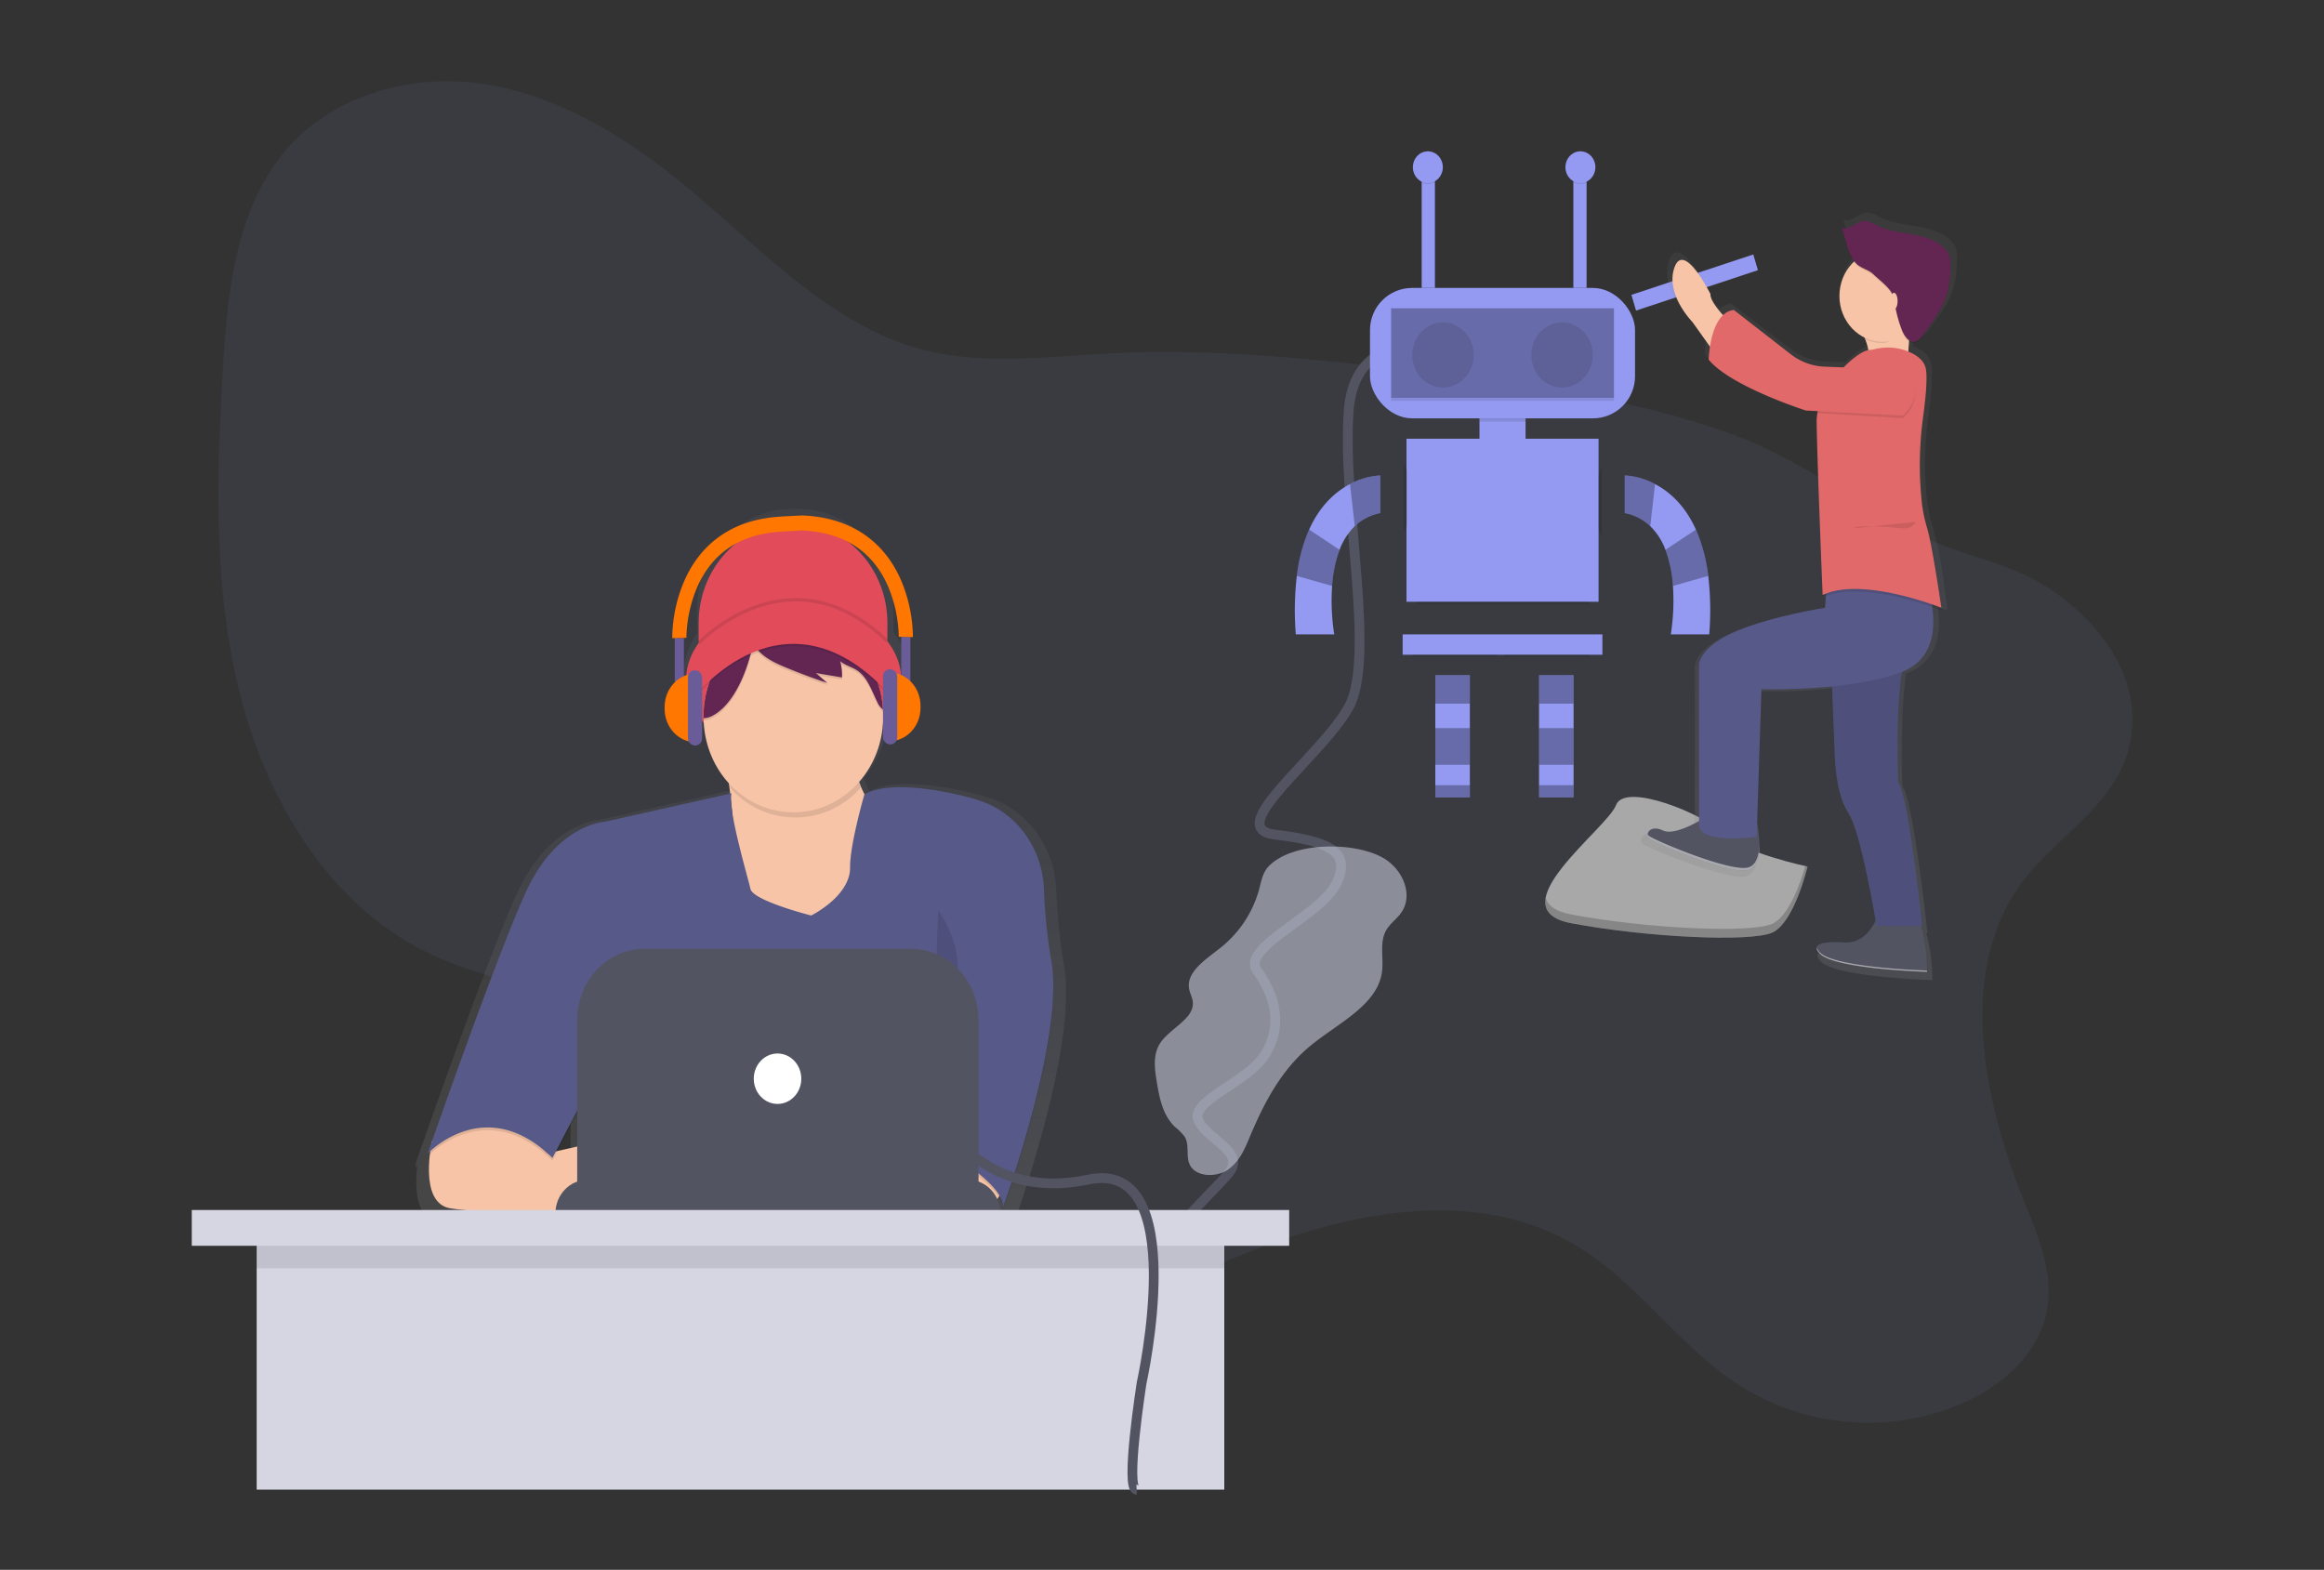 <svg xmlns="http://www.w3.org/2000/svg" xmlns:xlink="http://www.w3.org/1999/xlink" width="715" height="483" viewBox="0 0 715 483">
  <rect x="0" y="0" width="715" height="483" fill="#333333" stroke="none"/>
  <defs>
    <linearGradient id="linear-gradient" x1="0.5" y1="1" x2="0.5" gradientUnits="objectBoundingBox">
      <stop offset="0" stop-color="gray" stop-opacity="0.251"/>
      <stop offset="0.535" stop-color="gray" stop-opacity="0.122"/>
      <stop offset="1" stop-color="gray" stop-opacity="0.102"/>
    </linearGradient>
    <linearGradient id="linear-gradient-2" x1="0.5" y1="1" x2="0.5" y2="0" xlink:href="#linear-gradient"/>
    <clipPath id="clip-robotics-club">
      <rect width="715" height="483"/>
    </clipPath>
  </defs>
  <g id="robotics-club" clip-path="url(#clip-robotics-club)">
    <g id="undraw_Firmware_jw6u" transform="translate(59 25)">
      <path id="Path_2040" data-name="Path 2040" d="M608.045,311.754c-19.994,26.973-12.226,66.377.479,97.935,4.254,10.566,9.065,21.745,7.27,33.075-2.195,13.856-13.849,23.987-26.085,29.357a73.742,73.742,0,0,1-69.492-6.074c-17.712-11.692-30.4-30.705-48.41-41.865-30.147-18.676-68.519-11.623-101.254,1.241-23.159,9.1-48.479,20.937-71.492,11.426-16.193-6.693-27.386-22.983-33.484-40.25-2.945-8.337-5.082-17.361-10.7-23.969-3.343-3.928-7.705-6.717-12.174-9.068-40.806-21.47-92.347-9.973-131.983-33.785C83.946,313.7,66.808,283.36,59.22,251.727s-6.7-64.8-4.778-97.381c1.369-23.152,3.826-47.868,17.766-65.736,14.748-18.9,40.058-25.931,62.934-22.338s43.613,16.4,61.856,31.48c22.8,18.849,43.944,42.321,71.936,49.957,19.063,5.2,39.116,2.356,58.778,1.371,32.869-1.647,65.751,2.015,98.439,6.025,31.293,3.839,62.812,8.063,92.622,18.865,21.1,7.644,38.01,21.52,57.93,31.214,12.985,6.319,27.145,8.064,39.439,16.112,15.145,9.914,29.029,27.158,25.148,47.337C637.6,287.816,618.657,297.438,608.045,311.754Z" transform="translate(-44.907 -65.366)" fill="#7085bf" opacity="0.1"/>
      <path id="Path_2041" data-name="Path 2041" d="M693.974,210.89s-32.139-10.1-34.262,18.628,8.494,76.045,0,91.254-38.8,37.183-22.852,39.152S660.774,364.71,656,374.85s-29.728,19.715-24.419,27.038,7.963,16.336,2.654,25.349-23.889,14.646-20.7,20.842,14.864,9.576,9.025,16.336-22.767,22.135-16.161,22.052" transform="translate(-303.77 -128.165)" fill="none" stroke="#535461" stroke-miterlimit="10" stroke-width="3"/>
      <rect id="Rectangle_634" data-name="Rectangle 634" width="81.546" height="40.13" rx="12.97" transform="translate(362.492 63.586)" fill="#9499f1"/>
      <rect id="Rectangle_635" data-name="Rectangle 635" width="68.546" height="0.752" transform="translate(368.992 97.557)" opacity="0.1"/>
      <rect id="Rectangle_636" data-name="Rectangle 636" width="68.546" height="27.589" transform="translate(368.992 69.856)" opacity="0.3"/>
      <ellipse id="Ellipse_166" data-name="Ellipse 166" cx="9.455" cy="10.032" rx="9.455" ry="10.032" transform="translate(375.492 74.194)" opacity="0.1"/>
      <ellipse id="Ellipse_167" data-name="Ellipse 167" cx="9.455" cy="10.032" rx="9.455" ry="10.032" transform="translate(412.129 74.194)" opacity="0.1"/>
      <rect id="Rectangle_637" data-name="Rectangle 637" width="14.181" height="8.781" transform="translate(396.174 103.714)" fill="#9499f1"/>
      <rect id="Rectangle_638" data-name="Rectangle 638" width="59.091" height="50.162" transform="translate(373.72 109.986)" fill="#9499f1"/>
      <rect id="Rectangle_639" data-name="Rectangle 639" width="61.455" height="6.27" transform="translate(372.537 170.18)" fill="#9499f1"/>
      <path id="Path_2042" data-name="Path 2042" d="M720.689,333.154V362h10.636V324.376H720.689Z" transform="translate(-338.106 -141.655)" fill="#9499f1"/>
      <path id="Path_2043" data-name="Path 2043" d="M780.8,324.376V362h10.636V324.376Z" transform="translate(-366.305 -141.655)" fill="#9499f1"/>
      <path id="Path_2044" data-name="Path 2044" d="M703.243,280.656v11.6a15.629,15.629,0,0,0-7.857,4.019,19.811,19.811,0,0,0-4.678,7.277,38.9,38.9,0,0,0-2.3,11.11,67.352,67.352,0,0,0,.654,14.9H677.241a90.8,90.8,0,0,1,.309-17.987,50,50,0,0,1,3.793-14.256c3.424-7.62,8.294-11.754,12.572-14A22.188,22.188,0,0,1,703.243,280.656Z" transform="translate(-337.572 -159.383)" fill="#9499f1"/>
      <rect id="Rectangle_640" data-name="Rectangle 640" width="10.636" height="8.778" transform="translate(382.583 182.721)" opacity="0.3"/>
      <rect id="Rectangle_641" data-name="Rectangle 641" width="10.636" height="11.286" transform="translate(382.583 199.023)" opacity="0.3"/>
      <rect id="Rectangle_642" data-name="Rectangle 642" width="10.636" height="3.762" transform="translate(382.583 216.58)" opacity="0.3"/>
      <rect id="Rectangle_643" data-name="Rectangle 643" width="10.636" height="8.778" transform="translate(414.493 182.721)" opacity="0.3"/>
      <rect id="Rectangle_644" data-name="Rectangle 644" width="10.636" height="11.286" transform="translate(414.493 199.023)" opacity="0.3"/>
      <rect id="Rectangle_645" data-name="Rectangle 645" width="10.636" height="3.762" transform="translate(414.493 216.58)" opacity="0.3"/>
      <path id="Path_2045" data-name="Path 2045" d="M718.249,280.656v11.6a15.629,15.629,0,0,0-7.857,4.019l-1.471-12.952A22.187,22.187,0,0,1,718.249,280.656Z" transform="translate(-352.578 -159.383)" opacity="0.3"/>
      <path id="Path_2046" data-name="Path 2046" d="M691.251,316.471a38.907,38.907,0,0,0-2.3,11.11L678.093,324.5a50,50,0,0,1,3.793-14.256Z" transform="translate(-338.115 -172.303)" opacity="0.3"/>
      <path id="Path_2047" data-name="Path 2047" d="M868.128,280.656v11.6a15.629,15.629,0,0,1,7.857,4.019,19.812,19.812,0,0,1,4.677,7.278,38.9,38.9,0,0,1,2.3,11.11,67.355,67.355,0,0,1-.654,14.9H894.13a90.8,90.8,0,0,0-.309-17.987,50,50,0,0,0-3.793-14.256c-3.424-7.62-8.294-11.754-12.572-14A22.188,22.188,0,0,0,868.128,280.656Z" transform="translate(-427.268 -159.383)" fill="#9499f1"/>
      <path id="Path_2048" data-name="Path 2048" d="M868.128,280.656v11.6a15.629,15.629,0,0,1,7.857,4.019l1.47-12.952A22.188,22.188,0,0,0,868.128,280.656Z" transform="translate(-427.268 -159.383)" opacity="0.3"/>
      <path id="Path_2049" data-name="Path 2049" d="M891.74,316.471a38.909,38.909,0,0,1,2.3,11.11L904.9,324.5a50,50,0,0,0-3.793-14.256Z" transform="translate(-438.346 -172.303)" opacity="0.3"/>
      <rect id="Rectangle_646" data-name="Rectangle 646" width="14.181" height="1.039" transform="translate(396.174 103.714)" opacity="0.1"/>
      <path id="Path_2050" data-name="Path 2050" d="M853.973,276.485v21a4.526,4.526,0,0,1-1.1-2.977V279.459a4.519,4.519,0,0,1,1.1-2.974Z" transform="translate(-420.112 -157.562)" opacity="0.1"/>
      <path id="Path_2051" data-name="Path 2051" d="M741.076,276.881V292.6a4.5,4.5,0,0,1-1.1,2.66V274.221a4.5,4.5,0,0,1,1.1,2.66Z" transform="translate(-367.146 -156.573)" opacity="0.1"/>
      <rect id="Rectangle_647" data-name="Rectangle 647" width="53.181" height="0.743" transform="translate(376.675 160.149)" opacity="0.1"/>
      <rect id="Rectangle_648" data-name="Rectangle 648" width="25.999" height="0.576" transform="translate(375.492 176.452)" opacity="0.1"/>
      <rect id="Rectangle_649" data-name="Rectangle 649" width="25.999" height="0.576" transform="translate(403.857 176.452)" opacity="0.1"/>
      <rect id="Rectangle_650" data-name="Rectangle 650" width="4.07" height="37.137" transform="translate(378.392 26.448)" fill="#9499f1"/>
      <rect id="Rectangle_651" data-name="Rectangle 651" width="4.07" height="37.137" transform="translate(425.057 26.448)" fill="#9499f1"/>
      <ellipse id="Ellipse_168" data-name="Ellipse 168" cx="4.612" cy="4.894" rx="4.612" ry="4.894" transform="translate(375.68 21.842)" opacity="0.1"/>
      <ellipse id="Ellipse_169" data-name="Ellipse 169" cx="4.612" cy="4.894" rx="4.612" ry="4.894" transform="translate(375.68 21.554)" fill="#9499f1"/>
      <ellipse id="Ellipse_170" data-name="Ellipse 170" cx="4.612" cy="4.894" rx="4.612" ry="4.894" transform="translate(422.615 21.842)" opacity="0.1"/>
      <ellipse id="Ellipse_171" data-name="Ellipse 171" cx="4.612" cy="4.894" rx="4.612" ry="4.894" transform="translate(422.615 21.554)" fill="#9499f1"/>
      <path id="Path_2052" data-name="Path 2052" d="M630.772,489.512c-1.814,1.928-2.228,4.575-2.873,7.03a34.682,34.682,0,0,1-12.214,18.224c-4.424,3.479-10.355,7.33-9.306,12.52.251,1.24.913,2.4,1.087,3.648.753,5.413-7.046,8.266-10.065,13-2.249,3.529-1.648,7.9-.98,11.92.818,4.92,1.808,10.169,5.611,13.791a16.462,16.462,0,0,1,2.966,3c1.6,2.641.21,6.1,1.668,8.81,1.945,3.611,8.07,3.768,11.625,1.333s5.2-6.438,6.773-10.191c4.258-10.144,9.492-20.32,18.341-27.707,8.484-7.082,20.826-12.576,22.282-22.885.624-4.42-.957-9.264,1.458-13.158,1.141-1.84,3.049-3.2,4.341-4.962,3.849-5.239.983-12.817-4.653-16.537C658.324,481.738,638.174,481.647,630.772,489.512Z" transform="translate(-299.514 -247.899)" fill="#dee3f3" opacity="0.5"/>
      <path id="Path_2097" data-name="Path 2097" d="M.083.683,39.58,0,39.5,5.044,0,5.727Z" transform="translate(442.634 65.093) rotate(-17.351)" fill="#9499f1"/>
      <path id="Path_2053" data-name="Path 2053" d="M902.763,477.7s-20.557-4.363-26.039-10.179-30.15-16-32.891-8.725-37,31.992-13.7,36.355,54.818,5.817,61.67,2.908S902.763,477.7,902.763,477.7Z" transform="translate(-405.654 -236.075)" fill="#a8a8a8"/>
      <path id="Path_2054" data-name="Path 2054" d="M830.133,508.942c23.3,4.363,54.818,5.817,61.67,2.908,5.218-2.215,8.844-12.857,10.278-17.809.434.1.685.152.685.152s-4.111,17.45-10.964,20.359-38.373,1.454-61.67-2.909c-6.725-1.259-8.648-4.217-7.924-7.959C822.784,506.126,825.127,508,830.133,508.942Z" transform="translate(-405.659 -252.569)" opacity="0.2"/>
      <path id="Path_2055" data-name="Path 2055" d="M974.478,148.15a6.408,6.408,0,0,0-1.7-2.5c-5.516-5.335-14.438-3.718-21.287-6.976-1.578-.751-3.2-1.792-4.909-1.507-2.392.4-4.616,3.288-6.7,2.006l.149.483c-.05-.026-.1-.052-.149-.082l1.534,4.958a18.54,18.54,0,0,0,2.355,5.447,14.749,14.749,0,0,0-4.467,12.8,14.2,14.2,0,0,0,7.717,10.921c.072.166.144.333.214.5.065.031.132.058.2.088a17.4,17.4,0,0,1,1.012,3.454c-1.775.26-4.87,2.343-7.914,5.419l-6.087-.221a19.168,19.168,0,0,1-10.937-3.945l-18.2-13.886a5.932,5.932,0,0,0-3.488,1.636c-2.26-2.5-4.179-5.11-4.015-6.639,0,0-8.465-16.811-11.543-8.406s5.771,17.212,5.771,17.212l5.614,7.717a34.367,34.367,0,0,0-.42,4.091c6.926,8.406,31.166,16.011,31.166,16.011l3.78.194c.008.074.014.136.021.2a14.449,14.449,0,0,0-.338,3.211c0,.155.005.318.007.481,0,.107-.009.214-.007.32.192,13.409,1.924,54.437,1.924,54.437.337-.159.685-.305,1.039-.442l-.27,3.645s-16.16,2.4-28.088,7.2-12.313,10.407-12.313,10.407v49.447c-3.408,1.855-8.783,4.294-11.543,2.989-3-1.416-4.64-.226-4.937,1.016h0a1.671,1.671,0,0,0-.013.747l0,.015a1.393,1.393,0,0,0,.115.317l.012.023a1.27,1.27,0,0,0,.2.283c1.154,1.2,26.164,11.608,31.936,10.007a3.835,3.835,0,0,0,.523-.187c.055-.025.1-.057.158-.084.107-.053.215-.105.314-.168.059-.037.113-.082.17-.123.086-.061.174-.121.255-.189.056-.048.107-.1.16-.153.074-.07.15-.139.219-.215.05-.055.1-.117.143-.176.065-.08.132-.158.193-.243.044-.061.083-.128.124-.191.058-.09.117-.179.171-.274.037-.065.07-.135.1-.2.052-.1.1-.2.151-.306.03-.068.057-.138.086-.208.046-.111.092-.222.133-.338.024-.068.046-.138.068-.208.04-.123.08-.246.115-.372.018-.066.035-.133.052-.2.035-.135.069-.271.1-.41.014-.062.025-.124.038-.186.03-.148.058-.3.083-.447.009-.056.017-.112.026-.168.024-.161.047-.323.066-.487.006-.047.01-.094.016-.141.019-.176.036-.352.05-.529,0-.037.005-.074.008-.111q.021-.285.033-.57c0-.026,0-.051,0-.076q.012-.306.016-.611v-.039a35.475,35.475,0,0,0-.743-7.1h0l1.4-42.126A204.086,204.086,0,0,0,936.8,283.5l.828,20.1s0,13.209,4.232,19.213c3.622,5.138,7.807,27.863,8.939,34.311-1.555,3.146-4.53,7.037-9.709,6.917,0,0-9.745-.894-9.2,1.95v0a1.522,1.522,0,0,0,.061.218l.006.019a2.1,2.1,0,0,0,.106.238l.009.016c.039.073.084.149.135.227l.031.048c.057.084.119.17.189.258l.018.021c.065.08.137.163.214.247l.065.07c.087.093.179.187.281.285,5,4.8,34.245,5.6,34.245,5.6v-.108c0-.03,0-.069,0-.112v-.016c-.017-1.389-.191-8.684-1.943-14.173h.405s-4.232-40.427-7.7-45.231c0,0-.92-21.317,1.157-34.677.127-.049.256-.1.382-.147,9.7-3.844,10.389-13.311,9.389-20.267,1.835.626,2.923,1.054,2.923,1.054s-.034-.3-.1-.838l.1.037s-.185-1.271-.49-3.255c-.694-5.454-2.039-14.986-3.47-19.486-.231-.989-.453-1.835-.658-2.476a44.547,44.547,0,0,1-1.694-8.315,104.476,104.476,0,0,1-.595-11.026,112.186,112.186,0,0,1,1.064-14.709,93.906,93.906,0,0,0,1.072-12.471,17.633,17.633,0,0,0-.231-3.514c-.514-2.495-2.781-4.117-5.139-5.149-.152-.066-.308-.121-.461-.183.057-.946.133-2.017.23-3.146a2.418,2.418,0,0,0,1.961.421,4.693,4.693,0,0,0,2.388-1.978c3.41-4.444,6.912-9.077,8.222-14.6a33.4,33.4,0,0,0,.721-7.517q0-.207,0-.415A8.646,8.646,0,0,0,974.478,148.15Z" transform="translate(-431.719 -96.7)" fill="url(#linear-gradient)"/>
      <path id="Path_2056" data-name="Path 2056" d="M1001.59,190.561s5.167,8.223,4.059,12.139,12.178,1.566,12.178,1.566.369-15.272,2.952-18.8S1001.59,190.561,1001.59,190.561Z" transform="translate(-489.881 -117.446)" fill="#f7c4a7"/>
      <path id="Path_2057" data-name="Path 2057" d="M917.823,186.37s-10.7-9.4-10.333-12.923c0,0-8.119-16.447-11.071-8.223s5.536,16.839,5.536,16.839l10.333,14.489Z" transform="translate(-440.248 -107.969)" fill="#f7c4a7"/>
      <path id="Path_2058" data-name="Path 2058" d="M900.161,466.285s-9.964,6.657-14.024,4.7-5.536,1.175-4.428,2.35,25.095,11.356,30.63,9.79,2.72-14.394,2.72-14.394Z" transform="translate(-433.473 -240.448)" fill="#535461"/>
      <path id="Path_2059" data-name="Path 2059" d="M998.917,515.819s-2.4,10.769-10.7,10.573c0,0-12.547-1.175-7.75,3.524s32.845,5.482,32.845,5.482,0-16.055-5.167-19.58A7.544,7.544,0,0,0,998.917,515.819Z" transform="translate(-479.458 -261.395)" fill="#535461"/>
      <path id="Path_2060" data-name="Path 2060" d="M987.691,377.918l1.107,27.412s0,12.923,4.059,18.8,8.857,35.244,8.857,35.244h14.024s-4.06-39.551-7.381-44.25c0,0-1.476-34.852,3.69-42.684Z" transform="translate(-483.361 -199.464)" fill="#575988"/>
      <path id="Path_2061" data-name="Path 2061" d="M987.691,377.918l1.107,27.412s0,12.923,4.059,18.8,8.857,35.244,8.857,35.244h14.024s-4.06-39.551-7.381-44.25c0,0-1.476-34.852,3.69-42.684Z" transform="translate(-483.361 -199.464)" opacity="0.1"/>
      <path id="Path_2062" data-name="Path 2062" d="M980.97,336.853s8.488,21.538-7.012,27.8-43.547,5.482-43.547,5.482l-1.476,45.425s-17.345,2.35-17.714-3.524V362.307s.369-5.482,11.809-10.181,26.94-7.049,26.94-7.049l.738-10.181Z" transform="translate(-447.485 -183.07)" fill="#575988"/>
      <path id="Path_2063" data-name="Path 2063" d="M999.329,212.327a16.735,16.735,0,0,1,8.671,1.3c2.262,1.01,4.436,2.6,4.929,5.037.584,2.89-.063,9.372-.806,14.855a108.51,108.51,0,0,0-.45,25.96c.381,3.6.905,6.734,1.625,8.134,2.214,4.308,4.428,24.67,4.428,24.67s-24.357-9.79-36.535-3.916c0,0-1.661-40.138-1.845-53.257-.143-10.158,11.994-21.734,16.053-22.125C997.779,212.757,996.967,212.587,999.329,212.327Z" transform="translate(-479.445 -129.495)" opacity="0.1"/>
      <path id="Path_2064" data-name="Path 2064" d="M999.329,210.937a16.735,16.735,0,0,1,8.671,1.3c2.262,1.01,4.436,2.6,4.929,5.037.584,2.89-.063,9.372-.806,14.855a108.51,108.51,0,0,0-.45,25.96,44.335,44.335,0,0,0,1.625,8.134c1.661,5.287,4.428,24.671,4.428,24.671s-24.357-9.79-36.535-3.916c0,0-1.661-40.139-1.845-53.257-.143-10.158,11.994-21.734,16.053-22.125C997.779,211.367,996.967,211.2,999.329,210.937Z" transform="translate(-479.445 -128.888)" fill="#e16969"/>
      <path id="Path_2065" data-name="Path 2065" d="M1005.921,237.714l-26.2-1.566s-1.668-13.631,2.115-13.491l25.932.96S1013.3,230.665,1005.921,237.714Z" transform="translate(-479.449 -134.055)" opacity="0.1"/>
      <path id="Path_2066" data-name="Path 2066" d="M976.566,222.8l-29.892-1.567s-23.25-7.44-29.892-15.664c0,0,.369-14.489,7.75-15.272l17.458,13.585a18.163,18.163,0,0,0,10.49,3.86l25.932.96S983.951,215.752,976.566,222.8Z" transform="translate(-450.094 -119.924)" fill="#e16969"/>
      <path id="Path_2067" data-name="Path 2067" d="M1017.643,192.626c.439-3.713,2.025-4.945,3.137-6.461,2.583-3.524-19.19,5.091-19.19,5.091a42.436,42.436,0,0,1,2.943,5.762,12.592,12.592,0,0,0,5.545,1.287C1013.29,198.3,1015.35,194.638,1017.643,192.626Z" transform="translate(-489.881 -117.749)" opacity="0.1"/>
      <ellipse id="Ellipse_172" data-name="Ellipse 172" cx="13.286" cy="14.097" rx="13.286" ry="14.097" transform="translate(506.914 51.969)" fill="#f7c4a7"/>
      <path id="Path_2068" data-name="Path 2068" d="M998.061,155.183a16,16,0,0,1-2.737-5.943l-1.471-4.851c2,1.254,4.134-1.573,6.428-1.963,1.643-.279,3.2.74,4.709,1.474,6.569,3.188,15.127,1.606,20.417,6.825a6.275,6.275,0,0,1,1.632,2.447,8.669,8.669,0,0,1,.3,2.76,33.3,33.3,0,0,1-.692,7.354c-1.256,5.4-4.615,9.933-7.886,14.281a4.522,4.522,0,0,1-2.291,1.935c-1.9.45-3.368-1.728-4.1-3.64a40.547,40.547,0,0,1-2.141-7.859,10.789,10.789,0,0,0-.877-3.322c-1.144-2.151-3.962-4.187-5.676-5.853C1001.984,157.192,999.633,157.007,998.061,155.183Z" transform="translate(-486.251 -98.998)" opacity="0.1"/>
      <path id="Path_2069" data-name="Path 2069" d="M998.061,154.488a16,16,0,0,1-2.737-5.943l-1.471-4.851c2,1.254,4.134-1.573,6.428-1.963,1.643-.279,3.2.74,4.709,1.474,6.569,3.188,15.127,1.606,20.417,6.825a6.275,6.275,0,0,1,1.632,2.447,8.669,8.669,0,0,1,.3,2.76,33.3,33.3,0,0,1-.692,7.354c-1.256,5.4-4.615,9.933-7.886,14.281a4.522,4.522,0,0,1-2.291,1.935c-1.9.45-3.368-1.728-4.1-3.64a40.546,40.546,0,0,1-2.141-7.859,10.788,10.788,0,0,0-.877-3.322c-1.144-2.151-3.962-4.187-5.676-5.853C1001.984,156.5,999.633,156.312,998.061,154.488Z" transform="translate(-486.251 -98.694)" fill="#632652"/>
      <ellipse id="Ellipse_173" data-name="Ellipse 173" cx="1.107" cy="2.545" rx="1.107" ry="2.545" transform="translate(522.598 65.087)" fill="#f7c4a7"/>
      <path id="Path_2070" data-name="Path 2070" d="M1020.067,306.045s-.738,2.35-4.428,1.958-14.393-1.175-14.393,0" transform="translate(-489.719 -170.471)" opacity="0.1"/>
      <path id="Path_2071" data-name="Path 2071" d="M980.47,540.1a3.325,3.325,0,0,1-1.074-1.634c-.1.509.2,1.169,1.074,2.026,4.8,4.7,32.845,5.482,32.845,5.482s0-.139,0-.392C1013.131,545.575,985.252,544.782,980.47,540.1Z" transform="translate(-479.461 -271.968)" fill="#fff" opacity="0.5"/>
      <path id="Path_2072" data-name="Path 2072" d="M912.336,486.754c-5.536,1.566-29.523-8.615-30.631-9.79a1.293,1.293,0,0,1-.307-.572,1.47,1.47,0,0,0,.307,1.356c1.107,1.175,25.095,11.356,30.631,9.79,2.849-.806,3.484-4.595,3.431-8.083C915.713,482.706,914.973,486.008,912.336,486.754Z" transform="translate(-433.469 -244.861)" fill="#fff" opacity="0.5"/>
      <path id="Path_2073" data-name="Path 2073" d="M366.7,439.289a177.983,177.983,0,0,1-2.376-23.123h0c-.52-13.091-8.746-24.418-20.543-28.288-2.1-.684-4.408-1.324-6.958-1.9-22.364-5.04-29.158-.64-29.93-.061A31.358,31.358,0,0,1,305.2,382c-.038-.137-.073-.277-.11-.415a31.282,31.282,0,0,0,7.65-18.3,20.612,20.612,0,0,0,5.91-14.07,20.026,20.026,0,0,0-4.438-12.336v-7.076c0-17.019-13-30.815-29.041-30.815h-2.355c-16.039,0-29.041,13.8-29.041,30.815v7.638a19.856,19.856,0,0,0-4.015,11.774,20.519,20.519,0,0,0,5.678,13.815,31.269,31.269,0,0,0,7.97,18.9c.157,1.157.318,2.4.477,3.716l-40.012,8.979s-15.426.673-25.358,22.423c-8.408,18.413-25.145,65.751-30.083,79.844h0c-.895,2.554-1.4,4.018-1.4,4.018s.164-.176.478-.476c-.311.891-.478,1.373-.478,1.373s.243-.26.7-.689c-.7,5.9-.8,16.021,6.48,17.282,6.1,1.057,21.825,1.491,33.705,1.67v.012h.824c7.873.112,13.863.112,13.863.112v-.112H350.35v-1.389a9.834,9.834,0,0,0-.7-3.672q.092-.113.178-.227a7.678,7.678,0,0,1,1.325,3.261,3.413,3.413,0,0,1-.06.344l.075-.208a3.7,3.7,0,0,1-.075,1.1s16.389-44.809,16.214-71.564a48.037,48.037,0,0,0-.6-8.431ZM264.545,391.684a32.923,32.923,0,0,1-.406-3.864v-.036C264.281,389.042,264.418,390.347,264.545,391.684ZM214.9,487.93v10.68l-6.309,1.43Z" transform="translate(-98.355 -167.385)" fill="url(#linear-gradient-2)"/>
      <path id="Path_2074" data-name="Path 2074" d="M322.8,241.263h0c16.039,0,29.041,13.8,29.04,30.816v13.145H293.76V272.079c0-17.02,13-30.816,29.041-30.816Z" transform="translate(-137.815 -105.36)" fill="#e14b5a"/>
      <ellipse id="Ellipse_174" data-name="Ellipse 174" cx="33.102" cy="24.135" rx="33.102" ry="24.135" transform="translate(152.086 160.039)" fill="#e14b5a"/>
      <path id="Path_2075" data-name="Path 2075" d="M345.566,427.982s6.9,38.358,0,48.7,21.121,14.438,21.121,14.438l29.041-11.205,4.062-27.583s-17.668-10.559-14.013-31.893Z" transform="translate(-181.599 -220.427)" fill="#f7c4a7"/>
      <path id="Path_2076" data-name="Path 2076" d="M483.2,654.508s1.828,8.4-8.123,9.913a53.078,53.078,0,0,1-17.707-.224l-2.195-21.11H478.33Z" transform="translate(-233.536 -317.657)" fill="#f7c4a7"/>
      <path id="Path_2077" data-name="Path 2077" d="M176.069,634.9s-4.395,18.946,5.556,20.67,46.506,1.724,46.506,1.724V634.879l-16.548,3.75-15.539-15.818Z" transform="translate(-102.141 -308.803)" fill="#f7c4a7"/>
      <path id="Path_2078" data-name="Path 2078" d="M267.9,454.378l-38.89,8.728s-14.825.646-24.37,21.549-30.26,80.594-30.26,80.594,17.668-18.963,38.382,1.293l13.81-26.506-3.046,42.021H330.553V562.232s22.339,12.714,20.714,19.825c0,0,19.116-52.263,15-76.016a171.058,171.058,0,0,1-2.284-22.222h0c-.5-12.58-8.405-23.466-19.742-27.186-2.015-.658-4.237-1.272-6.686-1.825-22.948-5.172-28.838,0-28.838,0s-4.445,15.348-4.366,22.3c.1,8.943-11.982,14.869-11.982,14.869s-17.871-4.525-18.684-8.189S266.481,458.688,267.9,454.378Z" transform="translate(-101.803 -234.432)" opacity="0.1"/>
      <path id="Path_2079" data-name="Path 2079" d="M267.9,452.848l-38.89,8.727s-14.825.647-24.37,21.549-30.259,80.595-30.259,80.595,17.668-18.963,38.382,1.293l13.81-26.506-3.046,42.021H330.553V560.7s22.339,12.714,20.714,19.825c0,0,19.116-52.263,15-76.016a171.059,171.059,0,0,1-2.284-22.222h0c-.5-12.58-8.405-23.466-19.742-27.186-2.015-.658-4.237-1.272-6.686-1.825-22.948-5.172-28.838,0-28.838,0s-4.445,15.348-4.366,22.3c.1,8.943-11.982,14.869-11.982,14.869s-17.871-4.525-18.684-8.189S266.481,457.158,267.9,452.848Z" transform="translate(-101.803 -233.764)" fill="#575988"/>
      <path id="Path_2080" data-name="Path 2080" d="M388.951,439.183a30.862,30.862,0,0,1-1.06-15.3l-40.21,7.542s.58,3.225,1.236,8.056a26.535,26.535,0,0,0,40.034-.3Z" transform="translate(-183.105 -221.931)" opacity="0.1"/>
      <path id="Path_2081" data-name="Path 2081" d="M389.529,389.3c.187,16.185-12.028,29.464-27.28,29.66S334.482,406.2,334.3,390.014q-.006-.356-.006-.711c0-11.2,6.01-21.418,15.487-26.338a27.4,27.4,0,0,1,2.548-1.157,26.311,26.311,0,0,1,14.226-1.4.014.014,0,0,0,.01,0c12.594,2.276,22.069,13.425,22.906,26.952Q389.529,388.324,389.529,389.3Z" transform="translate(-176.823 -194.031)" fill="#f7c4a7"/>
      <g id="Group_1899" data-name="Group 1899" transform="translate(157.468 167.04)" opacity="0.1">
        <path id="Path_2082" data-name="Path 2082" d="M352.288,364.414a.4.4,0,0,1,.039-.026,26.684,26.684,0,0,0-2.553,1.159c-9.477,4.921-15.485,15.14-15.483,26.335,0,.237,0,.474.008.711a5.849,5.849,0,0,0,2.478-.631c6.734-3.334,10.773-13.537,12.36-20.653C349.7,368.763,350.249,365.892,352.288,364.414Z" transform="translate(-334.291 -362.989)"/>
        <path id="Path_2083" data-name="Path 2083" d="M387.112,364.153a26.251,26.251,0,0,0-6.866-2.248,8.812,8.812,0,0,1,4.931,3.286,13.646,13.646,0,0,1,1.509,2.855,26.252,26.252,0,0,0-23.229.511c1.734,4.032,7.11,6.232,10.7,7.7q5.895,2.415,11.927,4.415-1.776-1.532-3.552-3.06l8.02,1.353a15.593,15.593,0,0,0-.56-5.016c1.527,1.314,3.574,1.754,5.241,2.87,3.125,2.09,4.425,6.124,6.129,9.6a6.164,6.164,0,0,0,1.791,2.431,29.349,29.349,0,0,0-16.039-24.7Z" transform="translate(-347.974 -361.905)"/>
      </g>
      <path id="Path_2084" data-name="Path 2084" d="M352.288,363.239a.407.407,0,0,1,.039-.026,26.685,26.685,0,0,0-2.553,1.159c-9.477,4.921-15.485,15.14-15.483,26.335,0,.237,0,.474.008.711a5.849,5.849,0,0,0,2.478-.631c6.734-3.334,10.773-13.537,12.36-20.653C349.7,367.588,350.249,364.717,352.288,363.239Z" transform="translate(-176.823 -195.436)" fill="#632652"/>
      <path id="Path_2085" data-name="Path 2085" d="M387.112,362.978a26.25,26.25,0,0,0-6.866-2.248,8.811,8.811,0,0,1,4.931,3.286,13.645,13.645,0,0,1,1.509,2.855,26.252,26.252,0,0,0-23.229.511c1.734,4.032,7.11,6.232,10.7,7.7q5.895,2.415,11.927,4.415-1.776-1.532-3.552-3.06l8.02,1.353a15.592,15.592,0,0,0-.56-5.016c1.527,1.314,3.574,1.754,5.241,2.87,3.125,2.09,4.425,6.124,6.129,9.6a6.164,6.164,0,0,0,1.791,2.431,29.349,29.349,0,0,0-16.039-24.7Z" transform="translate(-190.506 -194.352)" fill="#632652"/>
      <path id="Path_2086" data-name="Path 2086" d="M328.362,381.826s28.432-37.5,61.331,0l-2.843-8.4s-15.434-23.92-26.4-18.748-21.73,8.835-21.73,8.835Z" transform="translate(-174.041 -191.387)" opacity="0.1"/>
      <path id="Path_2087" data-name="Path 2087" d="M328.362,380.651s28.432-37.5,61.331,0l-2.843-8.4s-15.434-23.92-26.4-18.748-21.73,8.835-21.73,8.835Z" transform="translate(-174.041 -190.874)" fill="#e14b5a"/>
      <path id="Path_2088" data-name="Path 2088" d="M279.881,545.726s-6.092,17.239,2.437,32.755-7.514,21.98-7.514,21.98" transform="translate(-148.915 -275.14)" opacity="0.1"/>
      <path id="Path_2089" data-name="Path 2089" d="M467.772,518.182s10.56,14.223,3.655,26.937-6.5,43.314-6.5,43.314" transform="translate(-238.109 -263.111)" opacity="0.1"/>
      <path id="Path_2090" data-name="Path 2090" d="M220.494,600.1H337.875c5.384,0,9.748,4.631,9.748,10.344H210.746c0-5.713,4.364-10.344,9.748-10.344Z" transform="translate(-98.87 -262.064)" fill="#535461"/>
      <path id="Path_2091" data-name="Path 2091" d="M244.073,473.857H326.14c11.434,0,20.7,9.836,20.7,21.969V547.34H223.37V495.826C223.37,483.693,232.639,473.857,244.073,473.857Z" transform="translate(-104.792 -206.934)" fill="#535461"/>
      <ellipse id="Ellipse_175" data-name="Ellipse 175" cx="7.311" cy="7.758" rx="7.311" ry="7.758" transform="translate(172.903 299.139)" fill="#fff"/>
      <path id="Path_2092" data-name="Path 2092" d="M331.422,361.9s27.944-29.636,58.082-.54" transform="translate(-175.477 -189.039)" fill="none" stroke="#000" stroke-miterlimit="10" stroke-width="1" opacity="0.1"/>
      <rect id="Rectangle_653" data-name="Rectangle 653" width="2.807" height="16.876" transform="translate(218.281 170.97)" fill="#6a5c99"/>
      <path id="Path_2093" data-name="Path 2093" d="M404.137,322.9h0c5.339,0,9.667,4.593,9.667,10.258v.662c0,5.665-4.328,10.258-9.667,10.258h0Z" transform="translate(-189.598 -141.011)" fill="#ff7600"/>
      <rect id="Rectangle_654" data-name="Rectangle 654" width="4.366" height="23.163" rx="2.183" transform="translate(212.669 180.897)" fill="#6a5c99"/>
      <rect id="Rectangle_655" data-name="Rectangle 655" width="2.807" height="16.876" transform="translate(151.404 188.177) rotate(180)" fill="#6a5c99"/>
      <path id="Path_2094" data-name="Path 2094" d="M0,0H0C5.339,0,9.667,4.593,9.667,10.258v.662c0,5.665-4.328,10.258-9.667,10.258H0Z" transform="translate(155.146 203.398) rotate(180)" fill="#ff7600"/>
      <rect id="Rectangle_656" data-name="Rectangle 656" width="4.366" height="23.163" rx="2.183" transform="translate(157.017 204.39) rotate(180)" fill="#6a5c99"/>
      <path id="Path_2095" data-name="Path 2095" d="M386.243,321.856c-3.8-8.384-12.076-18.521-29.917-19.33V302.5l-.214.011H356.1l-6.32.319v.033c-17.723.866-25.961,10.963-29.749,19.321a45.677,45.677,0,0,0-3.918,18.095l2.182-.057,2.182-.053a41.408,41.408,0,0,1,3.554-16.121c4.812-10.486,13.664-16.063,26.311-16.578v0l5.59-.328v0c12.647.514,21.5,6.092,26.311,16.578a41.407,41.407,0,0,1,3.554,16.121l2.182.053,2.182.057A45.677,45.677,0,0,0,386.243,321.856Z" transform="translate(-168.295 -168.924)" fill="#ff7600"/>
      <rect id="Rectangle_657" data-name="Rectangle 657" width="297.693" height="84.811" transform="translate(19.968 348.515)" fill="#d6d6e3"/>
      <rect id="Rectangle_658" data-name="Rectangle 658" width="297.693" height="11.009" transform="translate(19.968 354.224)" opacity="0.1"/>
      <rect id="Rectangle_659" data-name="Rectangle 659" width="337.628" height="11.009" transform="translate(0 347.292)" fill="#d6d6e3"/>
      <path id="Path_2096" data-name="Path 2096" d="M473.166,633.295s12.741,24.785,44.592,18.026,16.457,62.526,16.457,62.526S529,746.9,532.671,746.708" transform="translate(-241.975 -313.381)" fill="none" stroke="#535461" stroke-miterlimit="10" stroke-width="3"/>
    </g>
  </g>
</svg>
